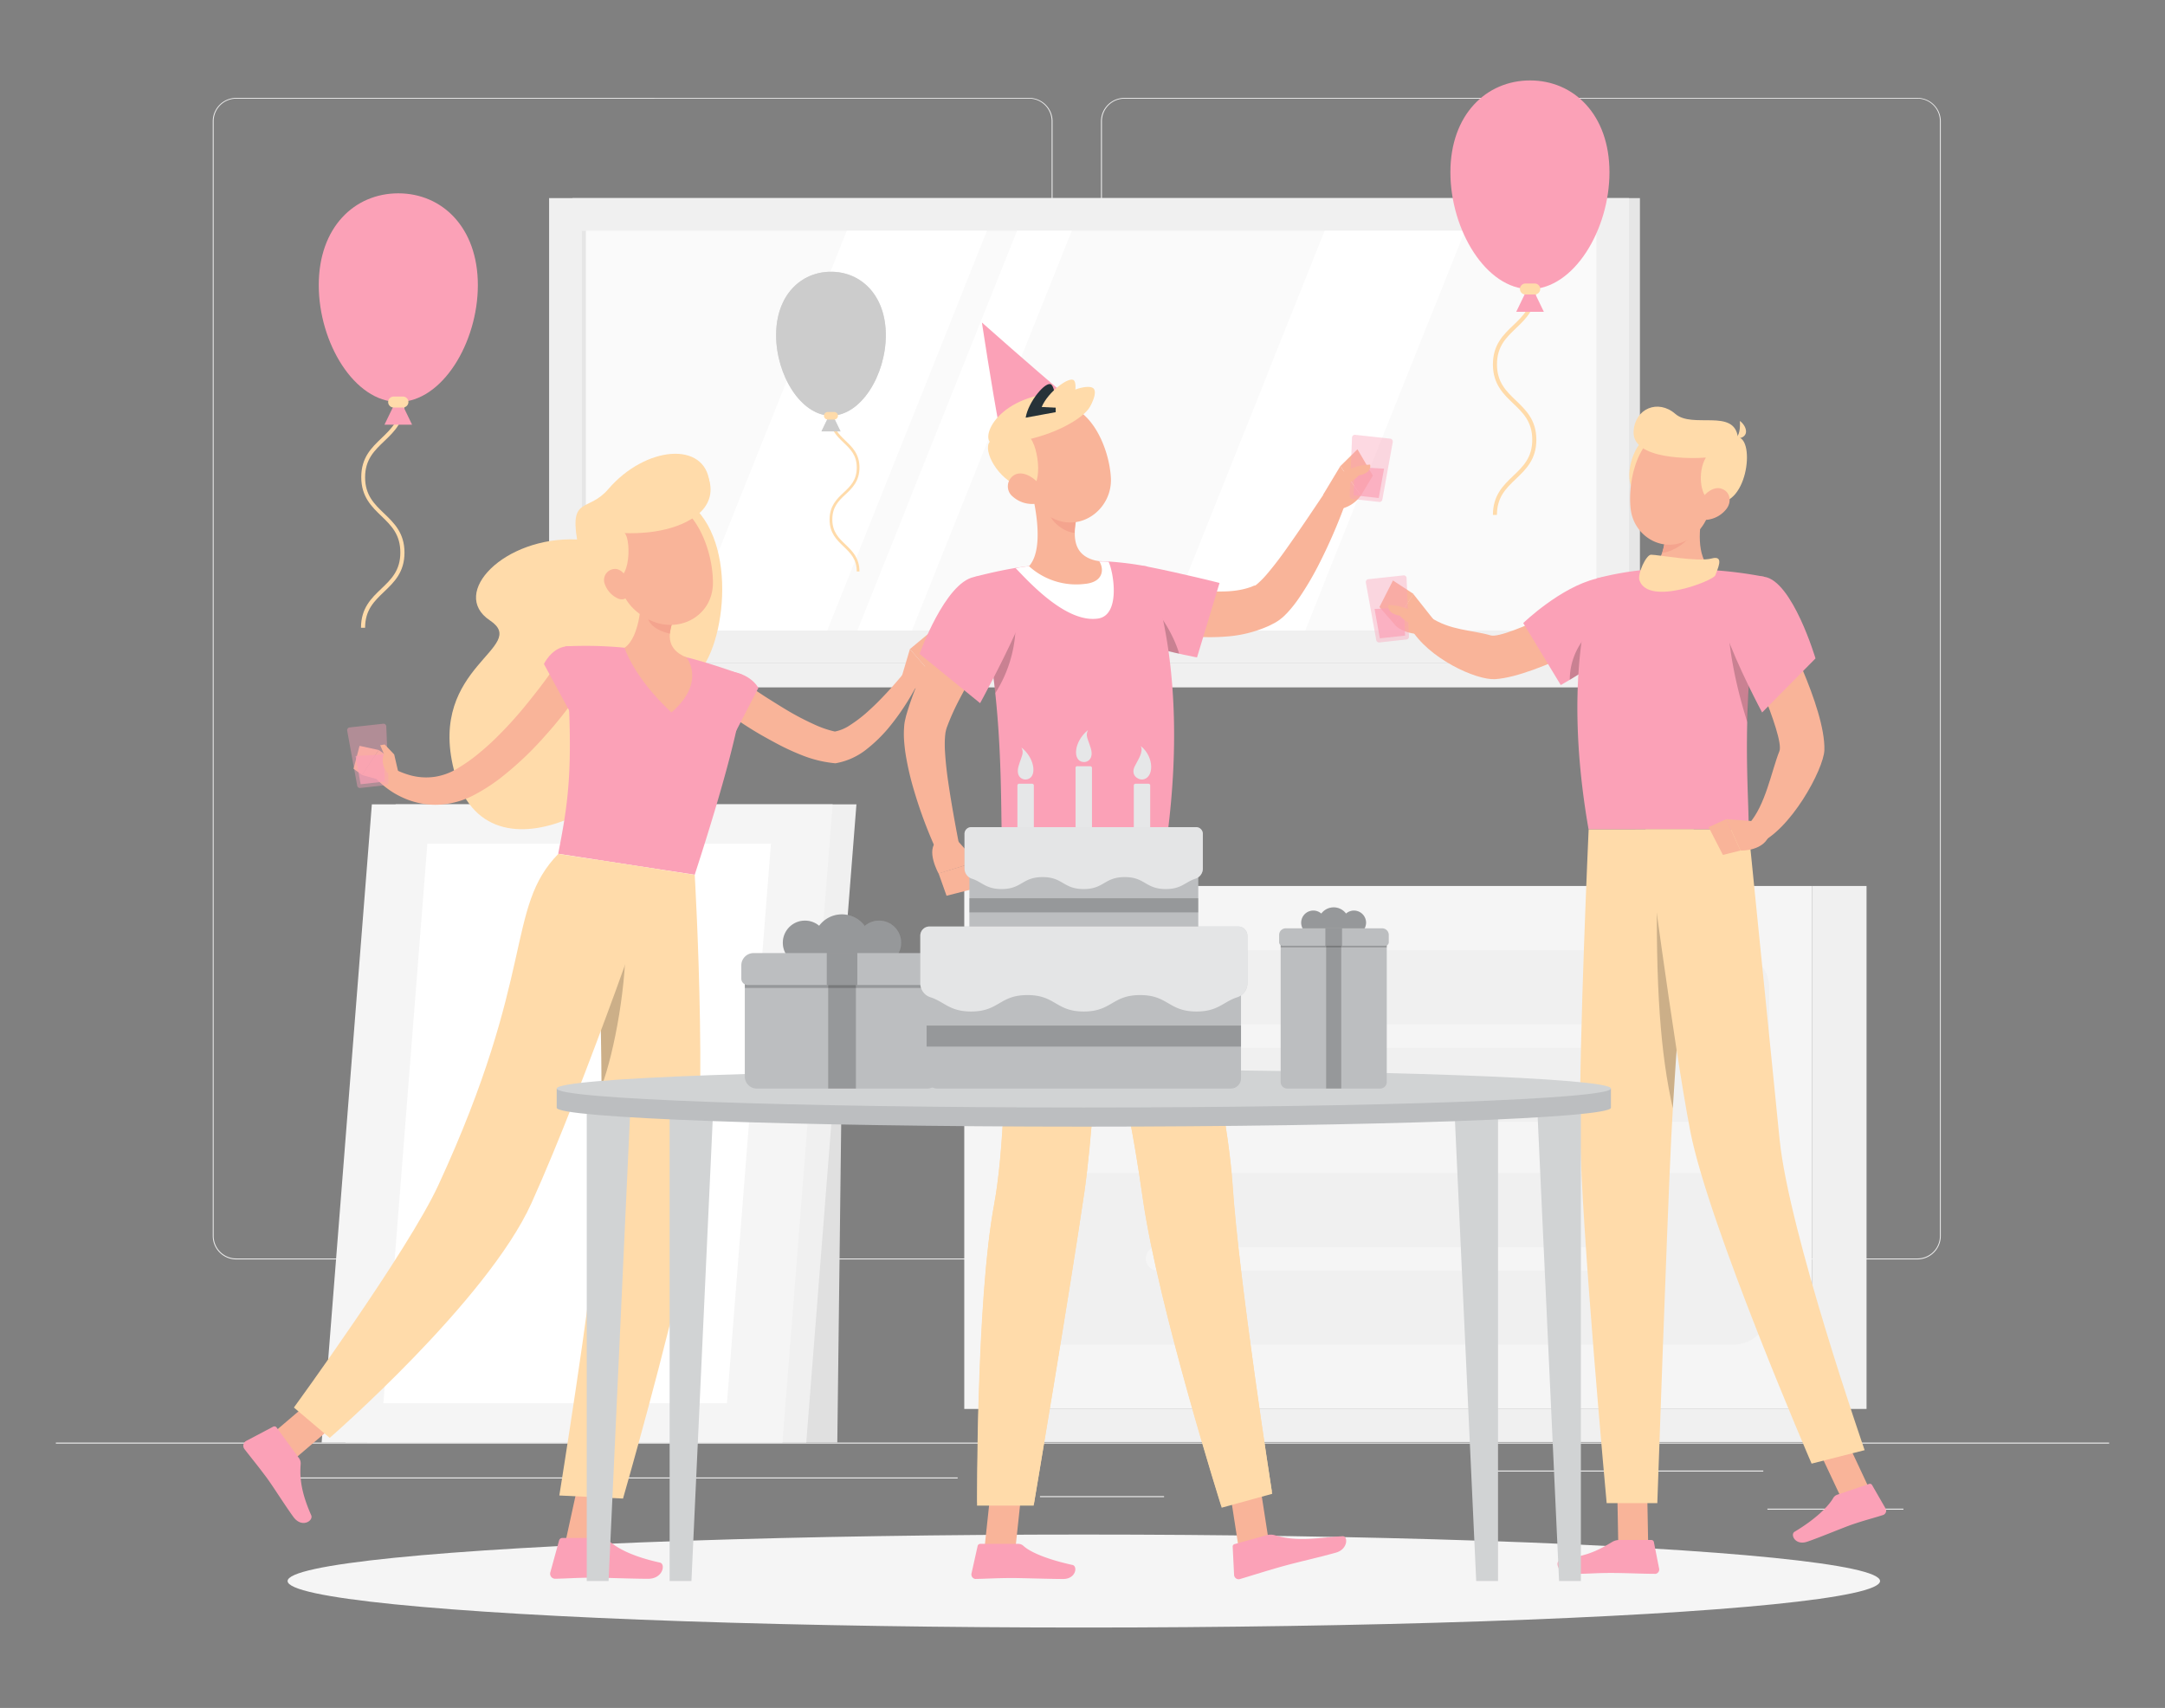 <svg id="b0aa3b29-d525-47b2-8fca-26e84c264c91" data-name="Layer 1" xmlns="http://www.w3.org/2000/svg" width="865.76" height="682.89" viewBox="0 0 865.76 682.89"><rect x="0" y="0" width="865.76" height="682.89" fill="#808080" stroke="none"/><g id="a3d4c885-a2e4-49df-8964-7b51553a16fb" data-name="freesvgillustration--background-complete--inject-38"><rect x="22.34" y="576.79" width="821.09" height="0.41" fill="#ebebeb"/><rect x="706.77" y="603.21" width="54.39" height="0.41" fill="#ebebeb"/><rect x="415.87" y="598.2" width="49.63" height="0.41" fill="#ebebeb"/><rect x="590.35" y="587.97" width="114.77" height="0.41" fill="#ebebeb"/><rect x="108.48" y="590.73" width="274.48" height="0.41" fill="#ebebeb"/><rect x="397.57" y="590.73" width="10.4" height="0.41" fill="#ebebeb"/><path d="M411.53,503.55H94.44a9.38,9.38,0,0,1-9.36-9.38V48.43a9.37,9.37,0,0,1,9.36-9.29H411.53a9.37,9.37,0,0,1,9.38,9.37h0V494.17A9.38,9.38,0,0,1,411.53,503.55ZM94.44,39.46a9,9,0,0,0-9,9V494.17a9,9,0,0,0,9,9H411.53a9,9,0,0,0,9-9V48.43a9,9,0,0,0-9-9Z" fill="#ebebeb"/><path d="M766.75,503.55H449.65a9.4,9.4,0,0,1-9.38-9.38V48.43a9.39,9.39,0,0,1,9.38-9.29h317.1a9.37,9.37,0,0,1,9.35,9.29V494.17A9.38,9.38,0,0,1,766.75,503.55ZM449.65,39.46a9,9,0,0,0-9,9V494.17a9,9,0,0,0,9,9h317.1a9,9,0,0,0,9-9V48.43a9,9,0,0,0-9-9Z" fill="#ebebeb"/><polygon points="149.6 347.65 337.63 347.65 334.83 576.79 146.8 576.79 149.6 347.65" fill="#e0e0e0"/><polygon points="158.21 321.59 342.48 321.59 322.41 576.79 138.14 576.79 158.21 321.59" fill="#f0f0f0"/><polygon points="148.7 321.59 332.97 321.59 312.9 576.79 128.62 576.79 148.7 321.59" fill="#f5f5f5"/><polygon points="290.7 561.06 308.29 337.32 170.9 337.32 153.3 561.06 290.7 561.06" fill="#fff"/><rect x="228.92" y="79.21" width="426.87" height="185.91" fill="#e6e6e6"/><rect x="219.58" y="79.21" width="431.85" height="185.91" fill="#f0f0f0"/><rect x="228.92" y="265.12" width="426.87" height="9.64" fill="#e6e6e6"/><rect x="204.04" y="265.12" width="431.85" height="9.64" fill="#f0f0f0"/><rect x="232.65" y="92.26" width="405.72" height="159.8" fill="#fafafa"/><polygon points="274.72 252.06 338.6 92.26 394.69 92.26 330.8 252.06 274.72 252.06" fill="#fff"/><polygon points="465.86 252.06 529.74 92.26 585.82 92.26 521.94 252.06 465.86 252.06" fill="#fff"/><polygon points="342.84 252.06 406.72 92.26 428.6 92.26 364.71 252.06 342.84 252.06" fill="#fff"/><rect x="232.63" y="92.24" width="1.66" height="159.8" fill="#e6e6e6"/><rect x="724.6" y="354.24" width="21.81" height="209.1" fill="#f0f0f0"/><rect x="393.96" y="563.32" width="344.05" height="13.25" fill="#f0f0f0"/><rect x="385.6" y="354.24" width="339" height="209.1" fill="#f5f5f5"/><rect x="402.75" y="379.97" width="304.69" height="68.58" rx="14.12" fill="#f0f0f0"/><rect x="402.75" y="469.01" width="304.69" height="68.58" rx="14.12" fill="#f0f0f0"/><rect x="458.19" y="409.55" width="193.79" height="9.41" rx="4.47" fill="#f5f5f5"/><rect x="458.19" y="498.6" width="193.79" height="9.41" rx="4.47" fill="#f5f5f5"/></g><g id="fb18d632-fcad-4343-99bd-7b30680e1e3a" data-name="freesvgillustration--Shadow--inject-38"><ellipse id="ead8a6e1-bc03-442a-97df-eb620fb158a5" data-name="freesvgillustration--path--inject-38" cx="433.41" cy="632.15" rx="318.4" ry="18.59" fill="#f5f5f5"/></g><path d="M191.09,114c0,23-14.26,46.72-31.81,46.72S127.47,137.08,127.47,114,141.71,77.3,159.28,77.3,191.09,91,191.09,114Z" fill="#FBA1B7"/><path d="M146,251h-1.64c0-7.86,4.12-11.8,8.12-15.61s7.61-7.29,7.61-14.49-3.59-10.72-7.52-14.51-8.11-7.76-8.11-15.62,4.12-11.76,8.11-15.59,7.62-7.29,7.62-14.46h1.65c0,7.85-4.13,11.79-8.12,15.61S146,183.66,146,190.84s3.72,10.74,7.64,14.49,8.11,7.75,8.11,15.61-4.12,11.81-8.11,15.62S146,243.85,146,251Z" fill="#FFDBAA"/><polygon points="159.28 158.39 153.74 169.81 164.79 169.81 159.28 158.39" fill="#FBA1B7"/><path d="M161.13,162.94h-3.72a2.2,2.2,0,0,1-2.19-2.18h0a2.2,2.2,0,0,1,2.19-2.2h3.72a2.18,2.18,0,0,1,2.19,2.18v0h0a2.19,2.19,0,0,1-2.19,2.18Z" fill="#FFDBAA"/><path d="M643.61,68.89c0,23-14.26,46.71-31.81,46.71S580,91.93,580,68.89s14.35-36.73,31.86-36.73S643.61,45.85,643.61,68.89Z" fill="#FBA1B7"/><path d="M598.61,205.9H597c0-7.87,4.12-11.81,8.11-15.62s7.62-7.29,7.62-14.48-3.69-10.74-7.62-14.49S597,153.56,597,145.7s4.12-11.81,8.11-15.62,7.62-7.29,7.62-14.48h1.64c0,7.86-4.12,11.8-8.11,15.61s-7.63,7.29-7.63,14.49,3.71,10.72,7.63,14.48,8.11,7.75,8.11,15.62-4.12,11.81-8.11,15.62S598.61,198.71,598.61,205.9Z" fill="#FFDBAA"/><polygon points="611.85 113.23 606.33 124.66 617.37 124.66 611.85 113.23" fill="#FBA1B7"/><path d="M613.7,117.75H610a2.2,2.2,0,0,1-2.19-2.2h0a2.2,2.2,0,0,1,2.19-2.19h3.72a2.2,2.2,0,0,1,2.2,2.19h0A2.2,2.2,0,0,1,613.7,117.75Z" fill="#FFDBAA"/><path d="M354.22,134c0,15.9-9.85,32.2-21.92,32.2s-21.94-16.3-21.94-32.2,9.85-25.34,21.94-25.34S354.22,118.13,354.22,134Z" fill="#ccc"/><path d="M354.23,134c0,15.9-9.85,32.2-21.92,32.2s-21.94-16.3-21.94-32.2,9.85-25.34,21.94-25.34S354.23,118.13,354.23,134Z" fill="#ccc" opacity="0.7" style="isolation:isolate"/><path d="M343.69,228.5h-1.08c0-4.93-2.56-7.39-5.27-10s-5.6-5.33-5.6-10.77,2.86-8.21,5.6-10.77,5.27-5,5.27-10-2.56-7.39-5.27-10-5.6-5.34-5.6-10.78h1.1c0,4.93,2.55,7.41,5.25,10s5.6,5.33,5.6,10.75-2.84,8.21-5.6,10.77-5.25,5-5.25,10,2.55,7.41,5.25,10S343.69,223.08,343.69,228.5Z" fill="#FFDBAA"/><polygon points="332.3 164.6 328.49 172.48 336.11 172.48 332.3 164.6" fill="#ccc"/><polygon points="332.31 164.6 328.5 172.48 336.12 172.48 332.31 164.6" fill="#ccc" opacity="0.7" style="isolation:isolate"/><path d="M333.58,167.74H331a1.52,1.52,0,0,1-1.51-1.52h0a1.51,1.51,0,0,1,1.51-1.49h2.58a1.51,1.51,0,0,1,1.51,1.49h0A1.52,1.52,0,0,1,333.58,167.74Z" fill="#FFDBAA"/><path d="M230.76,215.7c-2.86-17.34,4.57-10.87,12.53-20.18,14.78-17.19,38.69-19.36,40.43-2.58,1.38,13.29-30.69,21.78-37,21.47,5.34,5.43,25.26,5.89,19.39,30.18s-8.91,28.21-5.83,48.54-65.68,66.61-78.82,14.49c-10.41-41.39,30.66-48.76,14.42-59.58S201.58,214.41,230.76,215.7Z" fill="#FFDBAA"/><path d="M276.87,202.19l-24.71,3.38c-16.82,6.23,10,20.89,15.26,18.84-3.12,5.47-14.65,24.25-9.41,39.92,3.66,11,13.36,9.16,18.16,6.93C288.71,265.41,296.55,219.56,276.87,202.19Z" fill="#FFDBAA"/><path d="M298.75,273.66c2.77,1.92,5.8,4,8.78,5.86s6,3.78,9,5.5,6.12,3.29,9.18,4.68a40.64,40.64,0,0,0,8.8,2.94H333a16.37,16.37,0,0,0,7-2.76,54,54,0,0,0,7.49-5.81c2.45-2.2,4.81-4.6,7.13-7.1s4.56-5.1,6.68-7.65l5.85,3.65a101.83,101.83,0,0,1-5.51,9.49,94.42,94.42,0,0,1-6.56,8.87,58.09,58.09,0,0,1-8.31,8.06,27.31,27.31,0,0,1-12.07,5.68l-.61.12-.94-.1A47.53,47.53,0,0,1,320.79,302,95.43,95.43,0,0,1,310.06,297c-3.4-1.82-6.75-3.69-10-5.73s-6.33-4.09-9.52-6.57Z" fill="#f9b499"/><path d="M287.11,268.32c12.38-.87,16.15,6.72,16.15,6.72l-12.12,23.45s-6.71-5.83-9-13C279.65,278.07,278.7,268.91,287.11,268.32Z" fill="#FBA1B7"/><path d="M360.49,270.88l3.37-11.36,9.3,10.72s-4.18,5.34-9.86,5.44Z" fill="#f9b499"/><polygon points="373.01 251.91 378.43 261.18 373.16 270.24 363.86 259.52 373.01 251.91" fill="#f9b499"/><polygon points="225.85 617.7 239.25 618.98 246.08 587.74 232.68 586.46 225.85 617.7" fill="#f9b499"/><polygon points="104.18 577.25 114.33 586.28 138.5 565.67 128.35 556.64 104.18 577.25" fill="#f9b499"/><path d="M119.63,583.11l-9-12.33a1.09,1.09,0,0,0-1.39-.35L98.4,576.15a2.18,2.18,0,0,0-.8,3,1.37,1.37,0,0,0,.13.2c3.28,4.24,4.92,6.13,8.93,11.5,2.43,3.28,7.31,11.07,10.68,15.68s8.09,1.53,7.11-.69c-4.42-10-4.55-15.78-4.22-20.44A3.53,3.53,0,0,0,119.63,583.11Z" fill="#FBA1B7"/><path d="M240.93,614.92H224.85a1.35,1.35,0,0,0-1.28,1l-3.5,12.75a2,2,0,0,0,1.37,2.48,2,2,0,0,0,.6.08c5.63-.1,8.38-.43,15.47-.43,4.35,0,15.63.45,21.65.45s7.12-6,4.69-6.49c-10.94-2.41-17.22-5.75-20.61-8.93A3.26,3.26,0,0,0,240.93,614.92Z" fill="#FBA1B7"/><path d="M296.68,269.75s6.06,3.28-18.87,80l-54.6-8.38c4.32-22.05,6.45-35.73,2.85-82.93a162.26,162.26,0,0,1,23.64.53,172.14,172.14,0,0,1,24.74,3.81C285,265.41,296.68,269.75,296.68,269.75Z" fill="#FBA1B7"/><path d="M256.49,231.5c.35,8.21-.34,23-6.73,27.51,0,0,3.48,11.66,18.74,25.85,14.12-12.24,6-22,6-22-8.56-3.5-7.31-10-4.81-16Z" fill="#f9b499"/><path d="M257.92,233.16a34.06,34.06,0,0,0,1.22,14.19c1,3.15,4.73,5.09,8.75,6a22.06,22.06,0,0,1,1.81-6.57Z" fill="#f4a48e"/><path d="M244.16,223.31c4,12.87,5.42,18.41,13.66,23.51,12.4,7.66,27.35,0,27.27-13.89,0-12.43-6.57-31.4-20.66-33.47a18.4,18.4,0,0,0-20.27,23.85Z" fill="#f9b499"/><path d="M245.07,201.5c12.13-16,35.63-19.3,38.47-9.77,1.55,5.19.23,10.49-5.19,14.53-9.49,7.08-24.09,7.11-28.59,6.88,3,2.7,2.3,24.64-7.13,15.85s-3.71-21.35-3.71-21.35Z" fill="#FFDBAA"/><path d="M241.91,233.69a9.89,9.89,0,0,0,5.08,5.55c3.13,1.44,5.24-1.24,4.82-4.49-.37-2.92-2.46-7.19-5.83-7.27a4.43,4.43,0,0,0-4.44,4.42A4.59,4.59,0,0,0,241.91,233.69Z" fill="#f9b499"/><path d="M277.81,349.79s6.34,106.41-2.27,146.94c-9,42.17-26.4,102.44-26.4,102.44l-25.47-1.23S236,521.46,239,488.88c4.12-44.93-1.12-145.23-1.12-145.23Z" fill="#FFDBAA"/><path d="M250.09,372.86c-.43-9.85-6.57,3.94-10.46,13.89v.32c.46,14.5.84,31.1.92,47.32C245.79,420.55,250.93,392,250.09,372.86Z" opacity="0.2" style="isolation:isolate"/><path d="M263.41,347.65s-29,85-50.91,133.46c-17.75,39.14-80.65,93.79-80.65,93.79l-14.32-12.12s45.48-62.4,57.74-88.87c39.28-84.94,26.79-110.85,48-132.5Z" fill="#FFDBAA"/><path d="M233.73,273.76c-2.38,3.71-4.77,7-7.32,10.31s-5.21,6.57-8,9.65A131.42,131.42,0,0,1,200,311.18a72.14,72.14,0,0,1-11.2,7.08,33.61,33.61,0,0,1-14,3.51,31.27,31.27,0,0,1-13.92-2.95,32.43,32.43,0,0,1-5.93-3.5c-.92-.67-1.79-1.4-2.64-2.15a24.67,24.67,0,0,1-2.48-2.53l4.81-4.93c.56.36,1.43.89,2.18,1.32s1.64.83,2.4,1.19a32.93,32.93,0,0,0,4.93,1.78,24.06,24.06,0,0,0,9.85.57,24.66,24.66,0,0,0,9-3.36,67.12,67.12,0,0,0,8.9-6.34,105,105,0,0,0,8.34-7.72c2.71-2.71,5.3-5.58,7.82-8.54s4.92-6,7.31-9.08,4.71-6.32,6.78-9.35Z" fill="#f9b499"/><path d="M154.24,312.49l-9.48-2.61,6.67-10s6.43,3.62,7.24,9.21Z" fill="#f9b499"/><polygon points="141.38 307.37 143.78 298.21 151.43 299.87 144.76 309.83 141.38 307.37" fill="#f9b499"/><path d="M154.4,313.92l-10.35,1.14a1.1,1.1,0,0,1-1.21-.91l-4-22a1.12,1.12,0,0,1,.89-1.3h.08l13.43-1.48a1.13,1.13,0,0,1,1.23,1v.08l.91,22.36A1.14,1.14,0,0,1,154.4,313.92Z" fill="#FBA1B7" opacity="0.4" style="isolation:isolate"/><polygon points="142.18 302.28 144.22 313.56 153.89 312.49 153.46 301.67 142.18 302.28" fill="#FBA1B7" opacity="0.7" style="isolation:isolate"/><path d="M159.28,308.75l-1.64-7.09-3.8-4-1.8.31,1.49,3.5h0a7.11,7.11,0,0,0,.74,6.57l.67,1Z" fill="#f9b499"/><path d="M226.13,258.48c-5.71.82-8.62,7-8.62,7l11.94,22s8.34-6.56,7.12-13.92C235.33,265.84,232.65,257.55,226.13,258.48Z" fill="#FBA1B7"/><polygon points="495.25 618.42 507.19 615.13 502.76 586.61 490.82 589.91 495.25 618.42" fill="#f9b499"/><polygon points="393.72 618.73 406.1 618.73 409.17 590.06 396.8 590.06 393.72 618.73" fill="#f9b499"/><path d="M407.13,617.28H392a1.1,1.1,0,0,0-1.06.86l-2.45,11a1.82,1.82,0,0,0,1.41,2.16,1.84,1.84,0,0,0,.41,0c4.93-.08,8.39-.36,14.52-.36,3.76,0,15.11.39,20.3.39s5.88-5.14,3.76-5.61c-9.54-2.09-16.74-4.93-19.71-7.7A3,3,0,0,0,407.13,617.28Z" fill="#FBA1B7"/><path d="M506.73,613.77l-13,3.6a1,1,0,0,0-.79,1.08l.56,11.27a1.82,1.82,0,0,0,1.93,1.7,1.76,1.76,0,0,0,.39-.06c4.66-1.38,11.39-3.53,17.29-5.16,6.91-1.9,13-3.17,21.09-5.4,4.92-1.36,4.92-6.69,2.72-6.57-9.85.53-17.59,2.41-27-.35A5.8,5.8,0,0,0,506.73,613.77Z" fill="#FBA1B7"/><path d="M453.31,230.12c.77.25,1.86.59,2.83.87l3,.89c2,.57,4.07,1.1,6.11,1.64,4.1.95,8.21,1.74,12.27,2.28a74,74,0,0,0,11.9.68A38.2,38.2,0,0,0,495,236a28.62,28.62,0,0,0,4.93-1.21,7.7,7.7,0,0,0,1.12-.45l.55-.21h.28l.28-.16c.27-.23.51-.38.81-.66a36.72,36.72,0,0,0,3.87-4c2.63-3.12,5.27-6.57,7.8-10.19,5.08-7.16,10.09-14.66,15.06-22.07l8.33,4.14a217.35,217.35,0,0,1-11,25.19,121.62,121.62,0,0,1-7.31,12.34,51.23,51.23,0,0,1-4.92,6.27c-.48.52-1.12,1.1-1.64,1.64l-1.06.85-.54.43-.69.46-.7.44-.35.2-.24.13-1,.51a21,21,0,0,1-2,.95,49.83,49.83,0,0,1-15.88,3.88,81.88,81.88,0,0,1-15.18-.15,112.19,112.19,0,0,1-14.45-2.38c-2.35-.56-4.7-1.16-7-1.82-1.17-.33-2.33-.67-3.5-1.05s-2.23-.76-3.61-1.27Z" fill="#f9b499"/><path d="M437.84,246.17c5.52,10.47,40.84,16.68,40.84,16.68l9-29.77s-14-3.58-29-6.57C448.65,224.49,431.85,234.77,437.84,246.17Z" fill="#FBA1B7"/><path d="M459,241.09c4.41,2.93,10.47,13,12.53,20.28a123.08,123.08,0,0,1-24.41-7.88C449.83,248.32,455.41,238.69,459,241.09Z" opacity="0.2" style="isolation:isolate"/><path d="M529.18,197.67l6.8-11.3,8.21,11.75a13.3,13.3,0,0,1-9.31,5.55Z" fill="#f9b499"/><polygon points="542.83 179.63 548.99 190.15 544.25 198.12 535.98 186.38 542.83 179.63" fill="#f9b499"/><path d="M540.76,199.5l10.77,1.19a1.14,1.14,0,0,0,1.26-.95l4.16-23a1.17,1.17,0,0,0-.94-1.35h-.08l-14-1.53a1.14,1.14,0,0,0-1.27,1,.49.49,0,0,0,0,.12l-.94,23.29A1.17,1.17,0,0,0,540.76,199.5Z" fill="#FBA1B7" opacity="0.4" style="isolation:isolate"/><polygon points="553.47 187.38 551.35 199.12 541.27 198.02 541.73 186.75 553.47 187.38" fill="#FBA1B7" opacity="0.7" style="isolation:isolate"/><path d="M389.48,230.71a276.58,276.58,0,0,1,7.87,40.73c1.18,9.61,1.88,18.75,2.31,27.06,1,19.46.61,34.29,1.18,39.32l66.07-4.6c9-70.42-8.21-106.74-8.21-106.74a129.46,129.46,0,0,0-15.82-2c-1.11,0-2.25-.11-3.4-.13a240,240,0,0,0-28.09,2c-1.76.21-3.55.46-5.29.73C397.28,228.56,389.48,230.71,389.48,230.71Z" fill="#FBA1B7"/><path d="M411.4,226.38a240.08,240.08,0,0,1,28.1-1.89c1.15,0,2.3,0,3.42.11h.39c2,4.16,4.93,21.47-4.32,22.73-12.5,1.74-26.95-14-32.84-20.16C407.84,226.84,409.65,226.58,411.4,226.38Z" fill="#fff"/><path d="M406.16,248.53A52.08,52.08,0,0,1,398,277.15q-.27-2.81-.64-5.69c-.87-7.21-2-14.68-3.51-22.22Z" opacity="0.2" style="isolation:isolate"/><path d="M412.06,194.55c2.4,8.92,5.32,25.36-.58,31.83a28.1,28.1,0,0,0,22.26,7.09c7.75-.7,7.76-6.17,5.83-9.06-10.25-1.64-10.51-9.2-9.25-16.33Z" fill="#f9b499"/><path d="M419.43,200.07l10.81,8a28.43,28.43,0,0,0-.51,5c-3.89-.28-9.48-4.14-10.17-8.21A13.76,13.76,0,0,1,419.43,200.07Z" fill="#f4a48e"/><path d="M406.54,184.08c4.21,11.49,6.08,18.52,13.81,22.79,11.61,6.44,24.54-3.29,23.88-15.82-.61-11.31-7.37-28.29-20.28-29.55a16.75,16.75,0,0,0-17.41,22.58Z" fill="#f9b499"/><path d="M410.15,195.41c7.43,1.64,5.47-17.23,1.27-20.92s-14.3-1.52-16.06,2.85S400.09,193.12,410.15,195.41Z" fill="#FFDBAA"/><path d="M399.68,171.28s16.3-4.2,26.27-13.43c-12.4-10.35-33.3-28.9-33.3-28.9S396.49,154.34,399.68,171.28Z" fill="#FBA1B7"/><path d="M397.41,177.34c-6,0-.67-19.13,27.34-20.57S425.75,177.31,397.41,177.34Z" fill="#FFDBAA"/><path d="M410.15,167c1.07-6.48,8.05-14.69,10.15-13.3s1.86,11.1,1.86,11.1Z" fill="#263238"/><path d="M416.56,162.73c2.51-6.06,11.17-12.48,12.91-10.63s-.73,11.23-.73,11.23Z" fill="#FFDBAA"/><path d="M423,160.54c3.92-4.92,12.63-7,14.29-5.22s-1.06,6.57-1.06,6.57Z" fill="#FFDBAA"/><path d="M405.06,198.61a11.66,11.66,0,0,0,8.44,2.87c4.09-.28,4.77-4.27,2.48-7.4-2.07-2.83-6.66-6.08-10.21-4.24a5.26,5.26,0,0,0-.71,8.77Z" fill="#f9b499"/><path d="M508.75,597.27l-20.21,5.55S463.23,523,457,479.21c-1.65-11.61-4.19-27.92-8.08-45.37-4.93-21.94-11.06-45.66-16.1-64.25-5.3-19.56-9.36-33.4-9.36-33.4l43.44-3s23.5,102.49,26,140.2C495.5,512.63,508.75,597.27,508.75,597.27Z" fill="#FFDBAA"/><path d="M508.58,596.31l-20.21,5.55s-25.31-79.78-31.53-123.61c-1.64-11.61-4.19-27.92-8.08-45.37-4.93-21.94-11.05-45.65-16.1-64.24-5.3-19.56-9.36-33.41-9.36-33.41l43.44-3s23.5,102.48,26,140.19C495.33,511.67,508.58,596.31,508.58,596.31Z" fill="#FFDBAA"/><path d="M448.93,433.9c-4.93-21.94-11.06-45.65-16.1-64.24l4.52-9.71C448.19,372.76,451,412.39,448.93,433.9Z" opacity="0.2" style="isolation:isolate"/><path d="M443.47,334.86s-4.68,106-9.85,141.89C427.89,516.06,413.36,602,413.36,602H390.71s-.38-81.47,6.72-119.54c8.06-43.38,3.43-144.64,3.43-144.64Z" fill="#FFDBAA"/><path d="M443.63,333.69s-4.68,106-9.86,141.88c-5.73,39.32-20.26,125.24-20.26,125.24H390.86s-.37-81.47,6.72-119.54c8.06-43.38,3.43-144.64,3.43-144.64Z" fill="#FFDBAA"/><path d="M402.83,248.86l-3.48,4.93c-1.18,1.64-2.33,3.41-3.45,5.15-2.28,3.47-4.47,7-6.57,10.5s-4.07,7.11-5.94,10.69A93.81,93.81,0,0,0,378.57,291l-.11.31v.13a1.69,1.69,0,0,1-.12.28,5.3,5.3,0,0,1-.19.85,23,23,0,0,0-.26,2.3,42.83,42.83,0,0,0,0,5.55c.23,3.91.67,8,1.28,12.14,1.19,8.21,2.74,16.71,4.33,25l-8.82,2.94a182.08,182.08,0,0,1-9.34-25,113.64,113.64,0,0,1-3.1-13.4,63,63,0,0,1-.78-7.39,38.7,38.7,0,0,1,.1-4.17,16,16,0,0,1,.31-2.33l.3-1.31.15-.64.13-.46a125.91,125.91,0,0,1,10.75-25.57c2.17-4,4.49-7.85,6.92-11.65,1.23-1.89,2.49-3.74,3.78-5.6s2.57-3.63,4.08-5.56Z" fill="#f9b499"/><path d="M389.48,230.71c-11.59,2.35-21.76,30.73-21.76,30.73l24.22,19.71s7.93-14.42,14.27-28.35C413.11,237.63,403.54,227.89,389.48,230.71Z" fill="#FBA1B7"/><path d="M382.11,335.21l8.35,9.37-15.12,4.72s-5.34-9.58-.58-13Z" fill="#f9b499"/><polygon points="391.19 354.91 378.51 358.15 375.34 349.21 390.46 344.58 391.19 354.91" fill="#f9b499"/><path d="M537.41,188.61a28.85,28.85,0,0,1,6.48-2.4,35.61,35.61,0,0,1,4-.44s1.08,3.28-4.57,4.32c-1.77,2.28-7.91,5.27-7.91,5.27Z" fill="#f9b499"/><polygon points="659.08 617.14 647.12 617.14 646.61 589.45 658.57 589.45 659.08 617.14" fill="#f9b499"/><polygon points="747.82 595.9 736.24 598.84 724.25 573.34 735.85 570.38 747.82 595.9" fill="#f9b499"/><path d="M734.7,597.63l12.73-4.31a1,1,0,0,1,1.2.45l5.4,9.39a1.82,1.82,0,0,1-.71,2.46,2.52,2.52,0,0,1-.33.14c-4.46,1.42-6.7,1.88-12.28,3.77-3.45,1.17-13.25,5.29-18.06,6.9s-6.85-2.92-5-4c8.22-4.92,13.44-10,15.44-13.48A2.93,2.93,0,0,1,734.7,597.63Z" fill="#FBA1B7"/><path d="M647.24,615.74h13.13a1,1,0,0,1,1,.82l2.1,10.63a1.77,1.77,0,0,1-1.39,2.08,1.64,1.64,0,0,1-.38,0c-4.7,0-11.5-.35-17.41-.35-6.93,0-8.37.38-16.42.38-4.93,0-6.14-4.93-4.09-5.42,9.41-2,12.51-2.27,20.71-7.24A5.66,5.66,0,0,1,647.24,615.74Z" fill="#FBA1B7"/><path d="M649.16,250.42,639.81,236s-37.72,19.7-43.63,18.06c-8-2.3-16.13-1.91-24.4-7.37-2,.34-6.78,2.77-7.79,4.31,7.11,12.24,26.28,21,33.9,20.55C615.33,270.37,649.16,250.42,649.16,250.42Z" fill="#f9b499"/><path d="M657.78,245.84c-3.06,11-33.65,28.06-33.65,28.06l-15-24.78s14.78-14.32,29.36-17.8C654.05,227.51,661.13,233.8,657.78,245.84Z" fill="#FBA1B7"/><path d="M634.82,253.77a26.66,26.66,0,0,0-7.09,18.06c3.43-2.07,8.87-5.45,14.19-9.32C640.45,256.63,636.76,251.86,634.82,253.77Z" opacity="0.2" style="isolation:isolate"/><path d="M573.35,247.83l-8.21-10.37-7.55,12.16s2.17,3,8.21,3.77Z" fill="#f9b499"/><polygon points="557.03 232.09 551.63 242.72 557.67 249.63 565.23 237.46 557.03 232.09" fill="#f9b499"/><path d="M562.38,255.69l-10.77,1.18a1.15,1.15,0,0,1-1.26-.93l-4.16-23a1.18,1.18,0,0,1,.95-1.36h.07l14-1.52a1.12,1.12,0,0,1,1.27,1,.57.57,0,0,1,0,.13l.94,23.28A1.17,1.17,0,0,1,562.38,255.69Z" fill="#FBA1B7" opacity="0.4" style="isolation:isolate"/><polygon points="549.67 243.47 551.79 255.23 561.88 254.13 561.42 242.85 549.67 243.47" fill="#FBA1B7" opacity="0.7" style="isolation:isolate"/><path d="M565.73,244.72a29.16,29.16,0,0,0-6.48-2.4,35.36,35.36,0,0,0-4-.44s-1.08,3.28,4.57,4.32c1.77,2.28,7.91,5.27,7.91,5.27Z" fill="#f9b499"/><path d="M638.53,231.24s-15,33.15-3.28,100.37h63.93c.67-9.85-4.32-54.75,6.29-101a163.08,163.08,0,0,0-21.35-2.7,236.63,236.63,0,0,0-27.16,0A121.31,121.31,0,0,0,638.53,231.24Z" fill="#FBA1B7"/><path d="M691.35,242c-1.25,7.61.7,25.82,7.43,46.86a306.38,306.38,0,0,1,5.74-53.69v-.08C700.31,234.7,692.54,234.9,691.35,242Z" opacity="0.2" style="isolation:isolate"/><path d="M681.25,202.5c-1.93,8.75-3,19.58,2.92,25.42,0,0-3.55,4.85-18.28,4.75-10.94,0-8.88-4.75-8.88-4.75,9.85-2.33,9.59-14.38,8.06-21.18Z" fill="#f9b499"/><path d="M655.6,232c-.86-2.56,2.67-10.21,4.64-10.21,2.76,0,18.77,3,24.22,1.51s2.14,4.58,1.48,6.72S659.08,242.46,655.6,232Z" fill="#FFDBAA"/><path d="M665.05,206.74a26.2,26.2,0,0,1-.41,14.37,16.08,16.08,0,0,0,4.39-1.35c5.57-2.59,8.37-6.67,11.33-12.73.26-1.54.56-3.05.89-4.53Z" fill="#f4a48e"/><path d="M656.15,177.05c-3.61,3.59-6.45,14-3.15,18.64s11.81-12.29,10.89-16.16S656.15,177.05,656.15,177.05Z" fill="#FFDBAA"/><path d="M686.68,190c-2.18,11.78-2.87,18.77-9.52,24.23-10,8.21-23.75,1.28-25.08-10.84-1.2-10.91,2.58-28.33,14.6-31.84a15.8,15.8,0,0,1,20,18.45Z" fill="#f9b499"/><path d="M684.92,200.75c-5.08-1.18-6.3-11.92-2.76-17.8-5.48.44-29.55,1-28.9-10.46.51-9.21,9.8-13,16.69-7s23.53-2.29,25,9.32C702.07,175.64,698.75,204,684.92,200.75Z" fill="#FFDBAA"/><path d="M693.18,175.37s3,.3,2.58-7.06C698.8,170.54,700.1,175.72,693.18,175.37Z" fill="#FFDBAA"/><path d="M690.34,203.55a11.48,11.48,0,0,1-7.55,4.26c-3.91.45-5.17-3.29-3.48-6.57,1.51-3.06,5.35-7,9-5.87S692.63,200.65,690.34,203.55Z" fill="#f9b499"/><path d="M677.3,331.61s-1.26,15-2.87,35.41c-1.85,23.08-4.12,53-5.47,75.88v.31c-.26,4.34-.49,8.41-.67,12.12C666.48,492.58,662.74,601,662.74,601H642.49s-10.2-110.6-10.62-148.52c-.41-36.44,3.41-120.83,3.41-120.83Z" fill="#FFDBAA"/><path d="M674.43,367c-1.85,23.08-4.12,53-5.47,75.88v.31c-4.92-21.64-7-48.57-6.27-92.91Z" opacity="0.2" style="isolation:isolate"/><path d="M658,331.61S669.29,418,675.91,452.2c7.22,37.47,48.53,133,48.53,133l21.21-5.38s-30.23-87-34-124.19c-4.06-40.26-12.45-124-12.45-124Z" fill="#FFDBAA"/><path d="M711.71,248.48l-15.39,8.21s17.52,38,15.24,43.65c-3.1,7.69-5.57,21.86-12.3,29.15,0,2,1.82,6.95,3.29,8.11,13.43-5.25,26.75-30.16,27-37.67C730.07,282.85,711.71,248.48,711.71,248.48Z" fill="#f9b499"/><path d="M705.52,230.62c11.26,1.64,20.48,32.64,20.48,32.64l-21.35,21.61s-10-18.64-14.78-32.48C684.83,237.89,693.43,228.86,705.52,230.62Z" fill="#FBA1B7"/><path d="M701.68,328.39l-11.35-.87L696,340.08s10,.45,11.83-7.17Z" fill="#f9b499"/><polygon points="683.25 330.71 688.97 341.82 695.99 340.08 690.31 327.52 683.25 330.71" fill="#f9b499"/><polygon points="243.36 632.15 234.64 632.15 234.64 442.82 252.09 442.82 243.36 632.15" fill="#d1d3d4"/><polygon points="276.5 632.15 267.78 632.15 267.78 442.82 285.23 442.82 276.5 632.15" fill="#d1d3d4"/><polygon points="623.46 632.15 632.18 632.15 632.18 442.82 614.72 442.82 623.46 632.15" fill="#d1d3d4"/><polygon points="590.32 632.15 599.04 632.15 599.04 442.82 581.58 442.82 590.32 632.15" fill="#d1d3d4"/><path d="M644.2,442.9c0,4.17-94.38,7.57-210.79,7.57S222.62,447,222.62,442.9v-7.59H644.2Z" fill="#bcbec0"/><path d="M644.2,435.23c0,4.19-94.38,7.59-210.79,7.59s-210.79-3.4-210.79-7.59,94.37-7.57,210.79-7.57S644.2,431.06,644.2,435.23Z" fill="#d1d3d4"/><path d="M348,376.93a11.36,11.36,0,1,1-11.38-11.34h0A11.34,11.34,0,0,1,348,376.93Z" fill="#bcbec0"/><circle cx="321.87" cy="376.93" r="8.85" fill="#bcbec0"/><circle cx="351.58" cy="376.93" r="8.85" fill="#bcbec0"/><path d="M351.58,368.08a8.83,8.83,0,0,0-5.77,2.15,11.33,11.33,0,0,0-9.14-4.64h0a11.29,11.29,0,0,0-9.07,4.57,8.85,8.85,0,1,0,0,13.57,11.35,11.35,0,0,0,18.28-.08,8.85,8.85,0,1,0,5.76-15.57Z" opacity="0.2" style="isolation:isolate"/><path d="M297.86,387.44h77.73v43a4.8,4.8,0,0,1-4.8,4.8H302.64a4.8,4.8,0,0,1-4.8-4.8h0v-43Z" fill="#bcbec0"/><rect x="297.86" y="392.45" width="77.72" height="2.56" opacity="0.2" style="isolation:isolate"/><rect x="331.18" y="387" width="11.08" height="48.25" opacity="0.2" style="isolation:isolate"/><path d="M374.4,393.83H299a2.56,2.56,0,0,1-2.56-2.56V386a4.93,4.93,0,0,1,4.93-4.93h70.68A4.93,4.93,0,0,1,377,386v5.32a2.55,2.55,0,0,1-2.56,2.56Z" fill="#bcbec0"/><rect x="330.62" y="381.06" width="12.22" height="12.76" opacity="0.2" style="isolation:isolate"/><rect x="387.64" y="331.66" width="91.54" height="46.23" rx="2.96" fill="#bcbec0"/><path d="M481,333.4v13.84a4.26,4.26,0,0,1-2.92,4.08c-4.11,1.29-5.55,4.15-11.89,4.15-8.21,0-8.21-4.78-16.42-4.78s-8.21,4.78-16.43,4.78-8.21-4.78-16.42-4.78-8.21,4.78-16.42,4.78c-6.32,0-7.77-2.86-11.89-4.15a4.29,4.29,0,0,1-2.91-4.08V333.4a2.68,2.68,0,0,1,2.67-2.68h89.92a2.68,2.68,0,0,1,2.71,2.65Z" fill="#bcbec0"/><path d="M481,333.4v13.84a4.26,4.26,0,0,1-2.92,4.08c-4.11,1.29-5.55,4.15-11.89,4.15-8.21,0-8.21-4.78-16.42-4.78s-8.21,4.78-16.43,4.78-8.21-4.78-16.42-4.78-8.21,4.78-16.42,4.78c-6.32,0-7.77-2.86-11.89-4.15a4.29,4.29,0,0,1-2.91-4.08V333.4a2.68,2.68,0,0,1,2.67-2.68h89.92a2.68,2.68,0,0,1,2.71,2.65Z" fill="#fff" opacity="0.6" style="isolation:isolate"/><rect x="370.54" y="371.74" width="125.73" height="63.5" rx="4.06" fill="#bcbec0"/><rect x="370.54" y="410.06" width="125.73" height="8.39" opacity="0.2" style="isolation:isolate"/><rect x="387.64" y="359.15" width="91.54" height="5.65" opacity="0.2" style="isolation:isolate"/><path d="M498.82,374.13v19a5.83,5.83,0,0,1-4,5.59c-5.65,1.79-7.64,5.71-16.34,5.71-11.28,0-11.28-6.57-22.55-6.57s-11.26,6.57-22.53,6.57-11.26-6.57-22.53-6.57-11.27,6.57-22.53,6.57c-8.7,0-10.69-3.92-16.32-5.71a5.82,5.82,0,0,1-4-5.59v-19a3.66,3.66,0,0,1,3.64-3.68H495.15a3.66,3.66,0,0,1,3.67,3.66Z" fill="#bcbec0"/><path d="M498.82,374.13v19a5.83,5.83,0,0,1-4,5.59c-5.65,1.79-7.64,5.71-16.34,5.71-11.28,0-11.28-6.57-22.55-6.57s-11.26,6.57-22.53,6.57-11.26-6.57-22.53-6.57-11.27,6.57-22.53,6.57c-8.7,0-10.69-3.92-16.32-5.71a5.82,5.82,0,0,1-4-5.59v-19a3.66,3.66,0,0,1,3.64-3.68H495.15a3.66,3.66,0,0,1,3.67,3.66Z" fill="#fff" opacity="0.6" style="isolation:isolate"/><path d="M407.53,313.36h5.22a.68.68,0,0,1,.67.68h0v16.68h-6.57V314A.68.68,0,0,1,407.53,313.36Z" fill="#e6e7e8"/><path d="M410.27,311.67c-1.64.15-4.14-1.28-2.94-5.4,1.1-3.81,2.35-5.14,1.12-7.41C414.08,303.31,414.87,311.3,410.27,311.67Z" fill="#e6e7e8"/><path d="M454.07,313.36h5.22a.68.68,0,0,1,.67.68h0v16.68h-6.57V314A.68.68,0,0,1,454.07,313.36Z" fill="#e6e7e8"/><path d="M456.83,311.67c-1.65.15-4.93-1.64-3-5.4,1.3-2.59,3.55-5.7,2.33-8C461.83,302.82,461.42,311.3,456.83,311.67Z" fill="#e6e7e8"/><path d="M430.8,306.37H436a.67.67,0,0,1,.67.67h0v23.68h-6.57V307a.67.67,0,0,1,.68-.67Z" fill="#e6e7e8"/><path d="M433.28,304.69c1.64.15,4.13-1.28,2.94-5.4-1.1-3.81-2.35-5.14-1.12-7.4C429.47,296.4,428.68,304.32,433.28,304.69Z" fill="#e6e7e8"/><path d="M539.53,369a6.21,6.21,0,1,1-6.21-6.21h0a6.21,6.21,0,0,1,6.2,6.2Z" fill="#bcbec0"/><path d="M530.05,369a4.87,4.87,0,1,1,0-.1Z" fill="#bcbec0"/><path d="M546.27,369a4.84,4.84,0,1,1,0-.16A.43.43,0,0,1,546.27,369Z" fill="#bcbec0"/><path d="M541.35,364.08a4.8,4.8,0,0,0-3.08,1.2,6.17,6.17,0,0,0-4.94-2.49h0a6.17,6.17,0,0,0-4.94,2.49,4.83,4.83,0,1,0-.1,7.33,6.17,6.17,0,0,0,10.06,0,4.78,4.78,0,0,0,3,1.14,4.83,4.83,0,0,0,4.92-4.76.43.43,0,0,0,0-.16A4.83,4.83,0,0,0,541.35,364.08Z" opacity="0.2" style="isolation:isolate"/><path d="M512.12,374.67h42.43v57.95a2.61,2.61,0,0,1-2.61,2.61H514.73a2.61,2.61,0,0,1-2.61-2.61V374.67Z" fill="#bcbec0"/><rect x="512.12" y="377.39" width="42.43" height="1.4" opacity="0.2" style="isolation:isolate"/><rect x="530.31" y="374.42" width="6.04" height="60.81" opacity="0.2" style="isolation:isolate"/><path d="M553.91,378.13h-41a1.4,1.4,0,0,1-1.4-1.39h0v-2.91a2.66,2.66,0,0,1,2.66-2.66h38.53a2.66,2.66,0,0,1,2.66,2.66v2.91a1.4,1.4,0,0,1-1.4,1.39Z" fill="#bcbec0"/><rect x="530" y="371.19" width="6.67" height="6.96" opacity="0.2" style="isolation:isolate"/></svg>